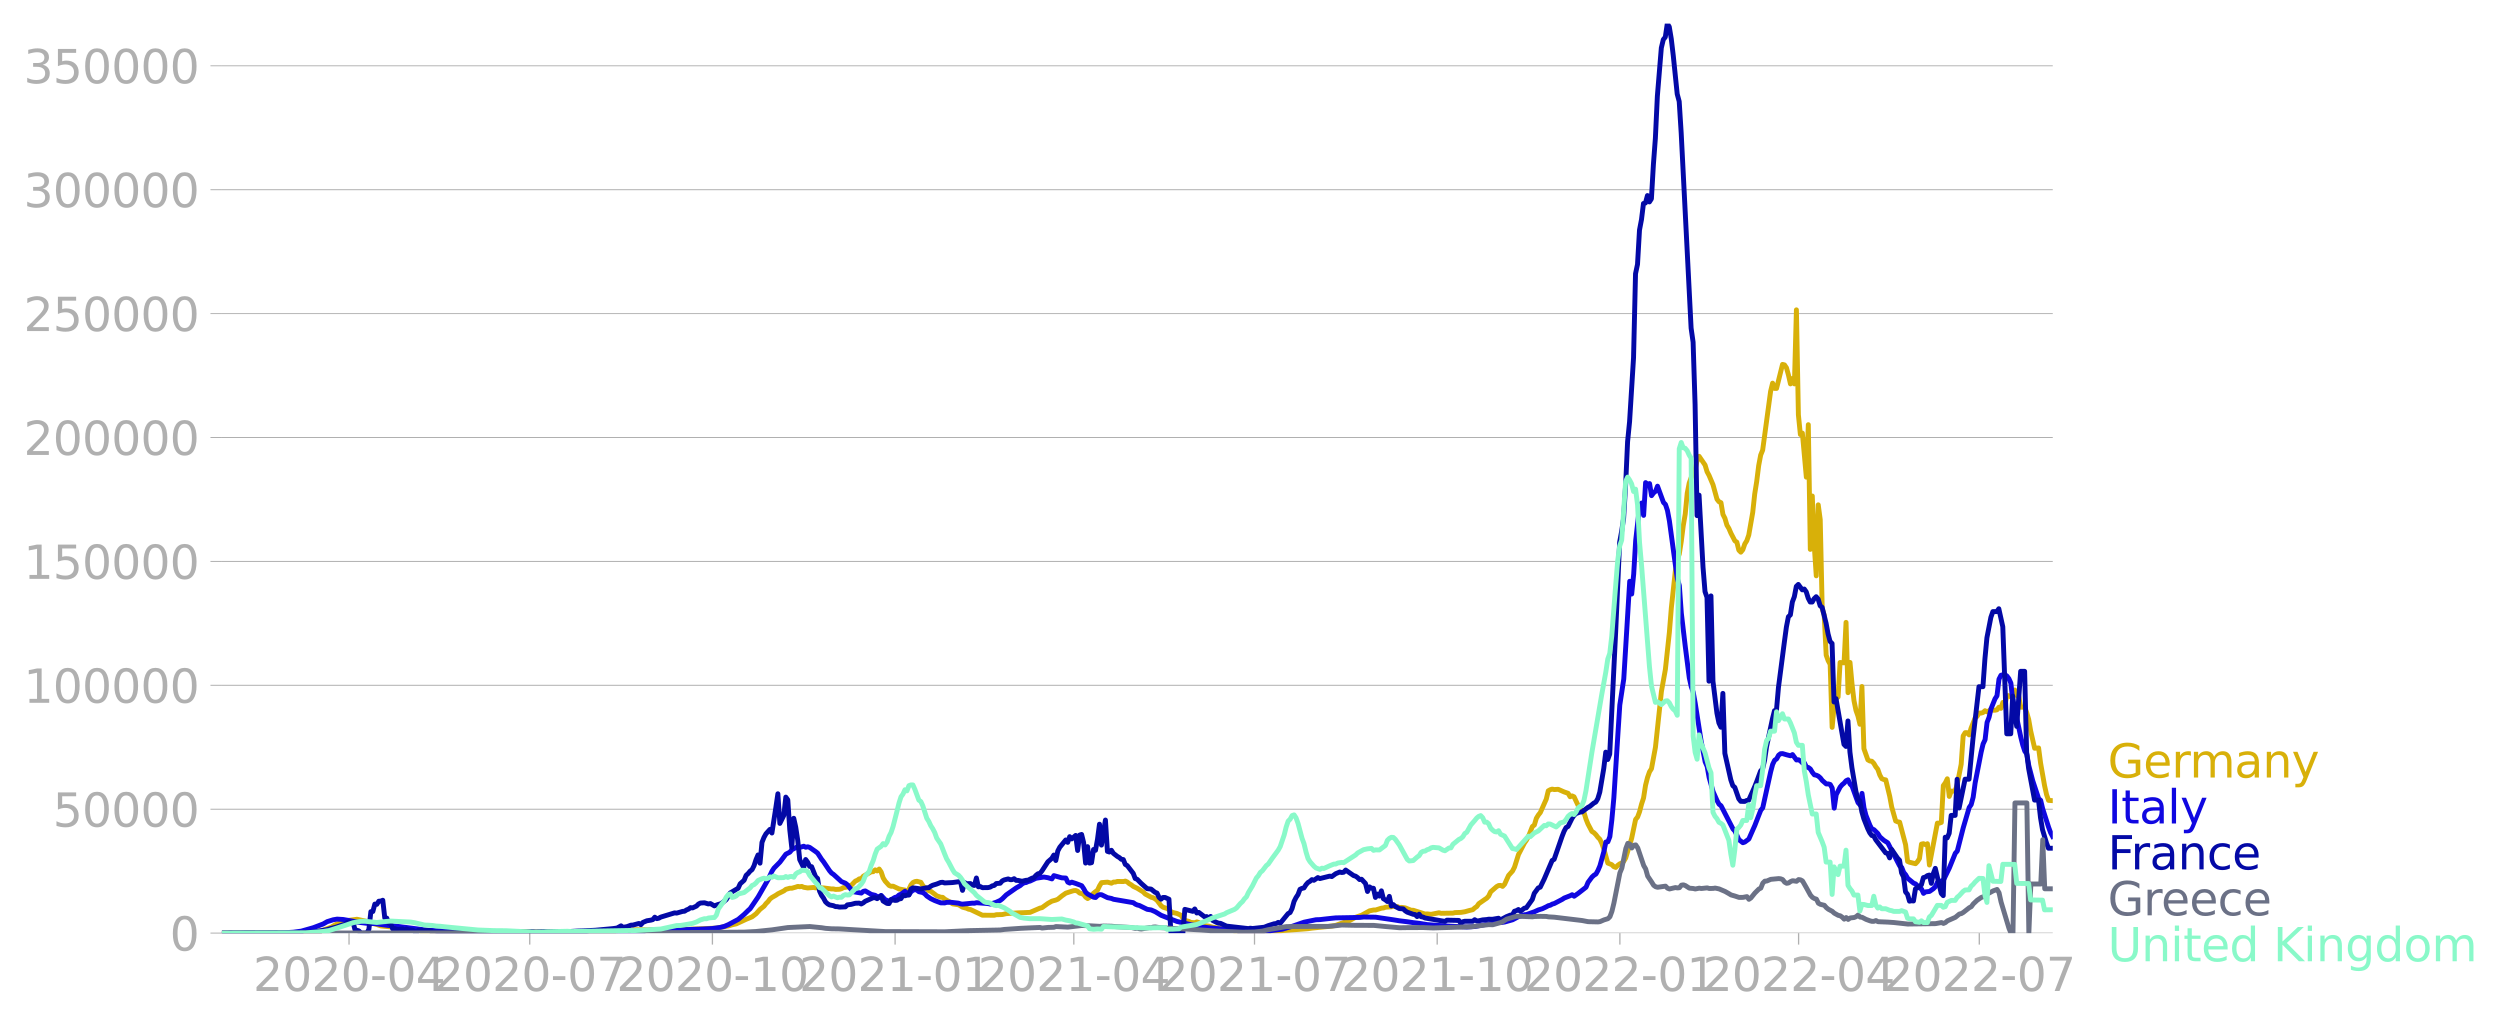 <svg xmlns:xlink="http://www.w3.org/1999/xlink" width="1015.94" height="416.199" viewBox="0 0 761.955 312.149" xmlns="http://www.w3.org/2000/svg"><defs><style>*{stroke-linejoin:round;stroke-linecap:butt}</style></defs><g id="figure_1"><path d="M0 312.15h761.955V0H0v312.15z" style="fill:none" id="patch_1"/><g id="axes_1"><path d="M67.645 284.4h558V7.2h-558v277.2z" style="fill:none" id="patch_2"/><g id="matplotlib.axis_1"><g id="xtick_1"><g id="line2d_1"><defs><path id="m0b5c9a10c9" d="M0 0v3.5" style="stroke:#b0b0b0;stroke-width:.4"/></defs><use xlink:href="#m0b5c9a10c9" x="106.378" y="284.4" style="fill:#b0b0b0;stroke:#b0b0b0;stroke-width:.4"/></g><g style="fill:#b0b0b0" transform="matrix(.14 0 0 -.14 77.13 302.038)" id="text_1"><defs><path id="DejaVuSans-32" d="M1228 531h2203V0H469v531q359 372 979 998 621 627 780 809 303 340 423 576 121 236 121 464 0 372-261 606-261 235-680 235-297 0-627-103-329-103-704-313v638q381 153 712 231 332 78 607 78 725 0 1156-363 431-362 431-968 0-288-108-546-107-257-392-607-78-91-497-524-418-433-1181-1211z" transform="scale(.016)"/><path id="DejaVuSans-30" d="M2034 4250q-487 0-733-480-245-479-245-1442 0-959 245-1439 246-480 733-480 491 0 736 480 246 480 246 1439 0 963-246 1442-245 480-736 480zm0 500q785 0 1199-621 414-620 414-1801 0-1178-414-1799Q2819-91 2034-91q-784 0-1198 620-414 621-414 1799 0 1181 414 1801 414 621 1198 621z" transform="scale(.016)"/><path id="DejaVuSans-2d" d="M313 2009h1684v-512H313v512z" transform="scale(.016)"/><path id="DejaVuSans-34" d="M2419 4116 825 1625h1594v2491zm-166 550h794V1625h666v-525h-666V0h-628v1100H313v609l1940 2957z" transform="scale(.016)"/></defs><use xlink:href="#DejaVuSans-32"/><use xlink:href="#DejaVuSans-30" x="63.623"/><use xlink:href="#DejaVuSans-32" x="127.246"/><use xlink:href="#DejaVuSans-30" x="190.869"/><use xlink:href="#DejaVuSans-2d" x="254.492"/><use xlink:href="#DejaVuSans-30" x="290.576"/><use xlink:href="#DejaVuSans-34" x="354.199"/></g></g><g id="xtick_2"><use xlink:href="#m0b5c9a10c9" x="161.452" y="284.4" style="fill:#b0b0b0;stroke:#b0b0b0;stroke-width:.4" id="line2d_2"/><g style="fill:#b0b0b0" transform="matrix(.14 0 0 -.14 132.204 302.038)" id="text_2"><defs><path id="DejaVuSans-37" d="M525 4666h3000v-269L1831 0h-659l1594 4134H525v532z" transform="scale(.016)"/></defs><use xlink:href="#DejaVuSans-32"/><use xlink:href="#DejaVuSans-30" x="63.623"/><use xlink:href="#DejaVuSans-32" x="127.246"/><use xlink:href="#DejaVuSans-30" x="190.869"/><use xlink:href="#DejaVuSans-2d" x="254.492"/><use xlink:href="#DejaVuSans-30" x="290.576"/><use xlink:href="#DejaVuSans-37" x="354.199"/></g></g><g id="xtick_3"><use xlink:href="#m0b5c9a10c9" x="217.131" y="284.4" style="fill:#b0b0b0;stroke:#b0b0b0;stroke-width:.4" id="line2d_3"/><g style="fill:#b0b0b0" transform="matrix(.14 0 0 -.14 187.883 302.038)" id="text_3"><defs><path id="DejaVuSans-31" d="M794 531h1031v3560L703 3866v575l1116 225h631V531h1031V0H794v531z" transform="scale(.016)"/></defs><use xlink:href="#DejaVuSans-32"/><use xlink:href="#DejaVuSans-30" x="63.623"/><use xlink:href="#DejaVuSans-32" x="127.246"/><use xlink:href="#DejaVuSans-30" x="190.869"/><use xlink:href="#DejaVuSans-2d" x="254.492"/><use xlink:href="#DejaVuSans-31" x="290.576"/><use xlink:href="#DejaVuSans-30" x="354.199"/></g></g><g id="xtick_4"><use xlink:href="#m0b5c9a10c9" x="272.81" y="284.4" style="fill:#b0b0b0;stroke:#b0b0b0;stroke-width:.4" id="line2d_4"/><g style="fill:#b0b0b0" transform="matrix(.14 0 0 -.14 243.562 302.038)" id="text_4"><use xlink:href="#DejaVuSans-32"/><use xlink:href="#DejaVuSans-30" x="63.623"/><use xlink:href="#DejaVuSans-32" x="127.246"/><use xlink:href="#DejaVuSans-31" x="190.869"/><use xlink:href="#DejaVuSans-2d" x="254.492"/><use xlink:href="#DejaVuSans-30" x="290.576"/><use xlink:href="#DejaVuSans-31" x="354.199"/></g></g><g id="xtick_5"><use xlink:href="#m0b5c9a10c9" x="327.278" y="284.4" style="fill:#b0b0b0;stroke:#b0b0b0;stroke-width:.4" id="line2d_5"/><g style="fill:#b0b0b0" transform="matrix(.14 0 0 -.14 298.03 302.038)" id="text_5"><use xlink:href="#DejaVuSans-32"/><use xlink:href="#DejaVuSans-30" x="63.623"/><use xlink:href="#DejaVuSans-32" x="127.246"/><use xlink:href="#DejaVuSans-31" x="190.869"/><use xlink:href="#DejaVuSans-2d" x="254.492"/><use xlink:href="#DejaVuSans-30" x="290.576"/><use xlink:href="#DejaVuSans-34" x="354.199"/></g></g><g id="xtick_6"><use xlink:href="#m0b5c9a10c9" x="382.352" y="284.4" style="fill:#b0b0b0;stroke:#b0b0b0;stroke-width:.4" id="line2d_6"/><g style="fill:#b0b0b0" transform="matrix(.14 0 0 -.14 353.104 302.038)" id="text_6"><use xlink:href="#DejaVuSans-32"/><use xlink:href="#DejaVuSans-30" x="63.623"/><use xlink:href="#DejaVuSans-32" x="127.246"/><use xlink:href="#DejaVuSans-31" x="190.869"/><use xlink:href="#DejaVuSans-2d" x="254.492"/><use xlink:href="#DejaVuSans-30" x="290.576"/><use xlink:href="#DejaVuSans-37" x="354.199"/></g></g><g id="xtick_7"><use xlink:href="#m0b5c9a10c9" x="438.031" y="284.4" style="fill:#b0b0b0;stroke:#b0b0b0;stroke-width:.4" id="line2d_7"/><g style="fill:#b0b0b0" transform="matrix(.14 0 0 -.14 408.783 302.038)" id="text_7"><use xlink:href="#DejaVuSans-32"/><use xlink:href="#DejaVuSans-30" x="63.623"/><use xlink:href="#DejaVuSans-32" x="127.246"/><use xlink:href="#DejaVuSans-31" x="190.869"/><use xlink:href="#DejaVuSans-2d" x="254.492"/><use xlink:href="#DejaVuSans-31" x="290.576"/><use xlink:href="#DejaVuSans-30" x="354.199"/></g></g><g id="xtick_8"><use xlink:href="#m0b5c9a10c9" x="493.71" y="284.4" style="fill:#b0b0b0;stroke:#b0b0b0;stroke-width:.4" id="line2d_8"/><g style="fill:#b0b0b0" transform="matrix(.14 0 0 -.14 464.462 302.038)" id="text_8"><use xlink:href="#DejaVuSans-32"/><use xlink:href="#DejaVuSans-30" x="63.623"/><use xlink:href="#DejaVuSans-32" x="127.246"/><use xlink:href="#DejaVuSans-32" x="190.869"/><use xlink:href="#DejaVuSans-2d" x="254.492"/><use xlink:href="#DejaVuSans-30" x="290.576"/><use xlink:href="#DejaVuSans-31" x="354.199"/></g></g><g id="xtick_9"><use xlink:href="#m0b5c9a10c9" x="548.179" y="284.4" style="fill:#b0b0b0;stroke:#b0b0b0;stroke-width:.4" id="line2d_9"/><g style="fill:#b0b0b0" transform="matrix(.14 0 0 -.14 518.93 302.038)" id="text_9"><use xlink:href="#DejaVuSans-32"/><use xlink:href="#DejaVuSans-30" x="63.623"/><use xlink:href="#DejaVuSans-32" x="127.246"/><use xlink:href="#DejaVuSans-32" x="190.869"/><use xlink:href="#DejaVuSans-2d" x="254.492"/><use xlink:href="#DejaVuSans-30" x="290.576"/><use xlink:href="#DejaVuSans-34" x="354.199"/></g></g><g id="xtick_10"><use xlink:href="#m0b5c9a10c9" x="603.252" y="284.4" style="fill:#b0b0b0;stroke:#b0b0b0;stroke-width:.4" id="line2d_10"/><g style="fill:#b0b0b0" transform="matrix(.14 0 0 -.14 574.004 302.038)" id="text_10"><use xlink:href="#DejaVuSans-32"/><use xlink:href="#DejaVuSans-30" x="63.623"/><use xlink:href="#DejaVuSans-32" x="127.246"/><use xlink:href="#DejaVuSans-32" x="190.869"/><use xlink:href="#DejaVuSans-2d" x="254.492"/><use xlink:href="#DejaVuSans-30" x="290.576"/><use xlink:href="#DejaVuSans-37" x="354.199"/></g></g></g><g id="matplotlib.axis_2"><g id="ytick_1"><path d="M67.645 284.4h558" clip-path="url(#p358a085af3)" style="fill:none;stroke:#b0b0b0;stroke-width:.3;stroke-linecap:square" id="line2d_11"/><g id="line2d_12"><defs><path id="m3e3ae8cfd8" d="M0 0h-3.5" style="stroke:#b0b0b0;stroke-width:.3"/></defs><use xlink:href="#m3e3ae8cfd8" x="67.645" y="284.4" style="fill:#b0b0b0;stroke:#b0b0b0;stroke-width:.3"/></g><use xlink:href="#DejaVuSans-30" style="fill:#b0b0b0" transform="matrix(.14 0 0 -.14 51.737 289.719)" id="text_11"/></g><g id="ytick_2"><path d="M67.645 246.636h558" clip-path="url(#p358a085af3)" style="fill:none;stroke:#b0b0b0;stroke-width:.3;stroke-linecap:square" id="line2d_13"/><use xlink:href="#m3e3ae8cfd8" x="67.645" y="246.636" style="fill:#b0b0b0;stroke:#b0b0b0;stroke-width:.3" id="line2d_14"/><g style="fill:#b0b0b0" transform="matrix(.14 0 0 -.14 16.108 251.955)" id="text_12"><defs><path id="DejaVuSans-35" d="M691 4666h2478v-532H1269V2991q137 47 274 70 138 23 276 23 781 0 1237-428 457-428 457-1159 0-753-469-1171Q2575-91 1722-91q-294 0-599 50Q819 9 494 109v635q281-153 581-228t634-75q541 0 856 284 316 284 316 772 0 487-316 771-315 285-856 285-253 0-505-56-251-56-513-175v2344z" transform="scale(.016)"/></defs><use xlink:href="#DejaVuSans-35"/><use xlink:href="#DejaVuSans-30" x="63.623"/><use xlink:href="#DejaVuSans-30" x="127.246"/><use xlink:href="#DejaVuSans-30" x="190.869"/><use xlink:href="#DejaVuSans-30" x="254.492"/></g></g><g id="ytick_3"><path d="M67.645 208.872h558" clip-path="url(#p358a085af3)" style="fill:none;stroke:#b0b0b0;stroke-width:.3;stroke-linecap:square" id="line2d_15"/><use xlink:href="#m3e3ae8cfd8" x="67.645" y="208.872" style="fill:#b0b0b0;stroke:#b0b0b0;stroke-width:.3" id="line2d_16"/><g style="fill:#b0b0b0" transform="matrix(.14 0 0 -.14 7.2 214.191)" id="text_13"><use xlink:href="#DejaVuSans-31"/><use xlink:href="#DejaVuSans-30" x="63.623"/><use xlink:href="#DejaVuSans-30" x="127.246"/><use xlink:href="#DejaVuSans-30" x="190.869"/><use xlink:href="#DejaVuSans-30" x="254.492"/><use xlink:href="#DejaVuSans-30" x="318.115"/></g></g><g id="ytick_4"><path d="M67.645 171.108h558" clip-path="url(#p358a085af3)" style="fill:none;stroke:#b0b0b0;stroke-width:.3;stroke-linecap:square" id="line2d_17"/><use xlink:href="#m3e3ae8cfd8" x="67.645" y="171.108" style="fill:#b0b0b0;stroke:#b0b0b0;stroke-width:.3" id="line2d_18"/><g style="fill:#b0b0b0" transform="matrix(.14 0 0 -.14 7.2 176.427)" id="text_14"><use xlink:href="#DejaVuSans-31"/><use xlink:href="#DejaVuSans-35" x="63.623"/><use xlink:href="#DejaVuSans-30" x="127.246"/><use xlink:href="#DejaVuSans-30" x="190.869"/><use xlink:href="#DejaVuSans-30" x="254.492"/><use xlink:href="#DejaVuSans-30" x="318.115"/></g></g><g id="ytick_5"><path d="M67.645 133.344h558" clip-path="url(#p358a085af3)" style="fill:none;stroke:#b0b0b0;stroke-width:.3;stroke-linecap:square" id="line2d_19"/><use xlink:href="#m3e3ae8cfd8" x="67.645" y="133.344" style="fill:#b0b0b0;stroke:#b0b0b0;stroke-width:.3" id="line2d_20"/><g style="fill:#b0b0b0" transform="matrix(.14 0 0 -.14 7.2 138.663)" id="text_15"><use xlink:href="#DejaVuSans-32"/><use xlink:href="#DejaVuSans-30" x="63.623"/><use xlink:href="#DejaVuSans-30" x="127.246"/><use xlink:href="#DejaVuSans-30" x="190.869"/><use xlink:href="#DejaVuSans-30" x="254.492"/><use xlink:href="#DejaVuSans-30" x="318.115"/></g></g><g id="ytick_6"><path d="M67.645 95.58h558" clip-path="url(#p358a085af3)" style="fill:none;stroke:#b0b0b0;stroke-width:.3;stroke-linecap:square" id="line2d_21"/><use xlink:href="#m3e3ae8cfd8" x="67.645" y="95.581" style="fill:#b0b0b0;stroke:#b0b0b0;stroke-width:.3" id="line2d_22"/><g style="fill:#b0b0b0" transform="matrix(.14 0 0 -.14 7.2 100.9)" id="text_16"><use xlink:href="#DejaVuSans-32"/><use xlink:href="#DejaVuSans-35" x="63.623"/><use xlink:href="#DejaVuSans-30" x="127.246"/><use xlink:href="#DejaVuSans-30" x="190.869"/><use xlink:href="#DejaVuSans-30" x="254.492"/><use xlink:href="#DejaVuSans-30" x="318.115"/></g></g><g id="ytick_7"><path d="M67.645 57.817h558" clip-path="url(#p358a085af3)" style="fill:none;stroke:#b0b0b0;stroke-width:.3;stroke-linecap:square" id="line2d_23"/><use xlink:href="#m3e3ae8cfd8" x="67.645" y="57.817" style="fill:#b0b0b0;stroke:#b0b0b0;stroke-width:.3" id="line2d_24"/><g style="fill:#b0b0b0" transform="matrix(.14 0 0 -.14 7.2 63.136)" id="text_17"><defs><path id="DejaVuSans-33" d="M2597 2516q453-97 707-404 255-306 255-756 0-690-475-1069Q2609-91 1734-91q-293 0-604 58T488 141v609q262-153 574-231 313-78 654-78 593 0 904 234t311 681q0 413-289 645-289 233-804 233h-544v519h569q465 0 712 186t247 536q0 359-255 551-254 193-729 193-260 0-557-57-297-56-653-174v562q360 100 674 150t592 50q719 0 1137-327 419-326 419-882 0-388-222-655t-631-370z" transform="scale(.016)"/></defs><use xlink:href="#DejaVuSans-33"/><use xlink:href="#DejaVuSans-30" x="63.623"/><use xlink:href="#DejaVuSans-30" x="127.246"/><use xlink:href="#DejaVuSans-30" x="190.869"/><use xlink:href="#DejaVuSans-30" x="254.492"/><use xlink:href="#DejaVuSans-30" x="318.115"/></g></g><g id="ytick_8"><path d="M67.645 20.053h558" clip-path="url(#p358a085af3)" style="fill:none;stroke:#b0b0b0;stroke-width:.3;stroke-linecap:square" id="line2d_25"/><use xlink:href="#m3e3ae8cfd8" x="67.645" y="20.053" style="fill:#b0b0b0;stroke:#b0b0b0;stroke-width:.3" id="line2d_26"/><g style="fill:#b0b0b0" transform="matrix(.14 0 0 -.14 7.2 25.372)" id="text_18"><use xlink:href="#DejaVuSans-33"/><use xlink:href="#DejaVuSans-35" x="63.623"/><use xlink:href="#DejaVuSans-30" x="127.246"/><use xlink:href="#DejaVuSans-30" x="190.869"/><use xlink:href="#DejaVuSans-30" x="254.492"/><use xlink:href="#DejaVuSans-30" x="318.115"/></g></g></g><path d="m67.645 284.4 24.813-.104 2.421-.169 2.421-.36.605-.082 3.026-1.083 1.21-.722 1.211-.537.605-.387.606-.218 4.236-.564 3.631.786.605.336 1.816.476 1.21.437 4.237.405 1.21.245 6.658.789 1.21.013 7.262.252 1.816.063 16.34.088 3.027-.13 4.236.126 13.315-.02 5.447-.139 11.498-.433 1.816-.1 9.683.102 1.816-.093 2.42-.076 7.868-.332 2.421-.104 3.632-.652 1.21-.362 1.21-.277 1.816-.831 1.21-.563 1.21-.497.606-.265 1.21-.924 1.21-1.345 1.211-.96.605-.796.606-.592.605-.803.605-.468 1.21-.692.606-.426 1.21-.59.605-.304.606-.469 1.21-.335.605.002 1.21-.34.606-.219.605.101.605-.1.605.274 1.21.198 1.816-.146.606.13 2.42.01 2.421.317.605-.005.606.147 1.21-.045.605-.175.606-.341 1.21-.174.605-.383.605-.176 1.21-1.246.606-.262.605-.435.605-.04.606-.747 2.42-1.357.606-.03.605-.55.605.322.605-.568.605.89.606 1.817.605.972 1.21 1.328.605.246.606-.038 1.815.843 1.816.36.605.665.605-.963.606-1.295.605-.715.605-.286.605-.098 1.21.31.606 1.022.605.65.605.33.605.578.606.154 1.21.906.605.486 1.21.42.606.044.605.535 1.816 1.02.605.442 1.815.268 1.21.738 1.211.318.605.278.606.116 3.63 1.729 3.632.012.605-.168 1.816-.046 1.21-.275 1.816-.126 1.816-.12 1.21-.041 2.42-.1 3.027-1.306.605-.132 1.816-1.304 1.21-.68 1.21-.336.606-.256 1.21-.997 1.21-.85 1.816-.59.605-.178.606-.034.605.253.605.537.605.149.605.287.606.796.605.42.605-.386 1.21-1.255 1.21-.935.606-1.297.605-.973 1.816-.151 1.21.324.606-.344.605-.01.605-.185 1.816.038.605-.147.605.286.605.516.605.347.606.48 1.21.565 1.816 1.125.605.63 1.815.984.606.152.605.338.605.489 1.21 1.612.606.448 1.21.37.605.417.606.553.605.277 1.21.28 1.21.543.606.907.605.646 1.21.329.606.309 1.21.09.605-.248.605.18 1.21.793 1.211.245.605.063 1.21.336 3.632.537 1.21.348 1.816.178 10.289.251 6.657-.459 4.236-.312 1.21-.1 1.211-.174 6.052-.612 1.21-.23 2.421-.893 1.21-.256 2.422-1.32 1.21-.417.605-.198 2.421-1.34 1.21-.244h.606l1.815-.57.606-.058.605-.22 1.815-.13.606-.184.605.138.605-.04.605.335.605-.083 1.21.163 1.816.73.606.001 3.63 1.15.606-.048 1.21.13 2.421-.483.606.174 3.63-.065.606-.156 1.816-.06 1.21-.197 1.21-.341 1.21-.296.606-.552.605-.399.605-.869 1.816-1.269.605-.4.605-.668.606-1.29 1.815-1.58.606-.334.605-.036.605.303.605-.638 1.21-2.688 1.21-1.35.606-1.188 1.21-3.833 1.816-3.513.605-.873.606-1.102 1.21-3.057.605-.467.605-2.033.606-.996.605-.759 1.815-4.092.606-2.53.605-.345.605-.18.605.138 1.21-.08 1.816.802 1.21.418.606 1.046.605-.26.605.28 1.21 2.576.606 1.016 1.21 1.222.606 1.974.605 1.504 1.21 2.288.605.356.606.61.605.798.605.609.605 1.267.605 1.677 1.21 4.3 1.211.487.605.606.606.233.605-.627.605-.45.605-.261.605-.497.606-1.023 1.815-5.992 1.21-5.776.606-.727.605-1.633.605-2.321.606-1.843.605-3.872.605-2.388.605-1.721.605-.96 1.21-6.539 1.816-16.993 1.21-6.71 1.211-11.245.605-7.51 1.21-11.188.606-3.618.605-1.61.605-3.848.606-4.801.605-3.559.605-6.332.605-3.091 1.21-3.362.606-.75.605-2.779.605-1.267 1.816 2.666.605 2.028.605 1.118 1.21 2.86 1.211 4.403.605.77.606.28.605 3.594.605 1.179.605 2.082.605 1.004.606 1.432 1.21 2.335.605.41.605 2.442.606.61.605-.74.605-1.766.605-.969.605-1.734 1.21-6.92.606-5.62.605-3.802.606-4.842.605-3.207.605-1.505 2.42-17.913.606-2.498.605 1.599.605.007 1.816-7.314.605.145.605.886.606 2.22.605 2.677.605-1.648.605 1.646.605-22.561.606 31.997.605 5.996.605-.427 1.21 13.428.606-15.994.605 38.004.605-16.264.605 15.212.605 9.106.606-21.627.605 4.504.605 27.12.605 1.985.606 12.203.605 1.693.605 1.112.605 19.201.605-6.466.606-2.261.605-.524.605-10.521 1.21.108.606-12.334.605 21.426.605-9.218.605 6.485.605 5.155.606 2.963.605 1.732.605 2.512.605-11.505.605 18.946 1.21 3.408.606.348.605.074.605.642.606 1.038.605.778.605 1.734.605 1.122.605.252.606.113 1.21 4.992.605 3.263 1.21 4.27.606.251.605.115 1.816 6.877.605 5.077.605.26 1.816.447.605-.628.605-.949.605-4.406.606-.12.605.292.605-.282.605 6.488 2.421-12.76h.605l.605-.216.606-11.231.605-.83.605-1.241.605 5.369.605-1.61.606-.001.605-.169.605-1.862 1.21-6.161.606-8.64.605-.979h.605l.605.663.606-2.075 1.21-3.024.605-.53.605-1.007h.606l.605-.169.605-.557.605.348.605-.295.606-.5.605.297h.605l.605-.122.605-.78.606.336.605-1.807.605.867.605-2.927h.605l.606.377.605-.643.605-1.445.605 1.675.605.203.606 3.349h1.21l.605 1.641.606 2.074.605 3.506 1.21 5.29 1.21-.093.606 4.616 1.21 6.86.605 2.729.606 1.768 1.21.093h0" clip-path="url(#p358a085af3)" style="fill:none;stroke:#d8b009;stroke-width:1.5;stroke-linecap:square" id="line2d_27"/><path d="m67.645 284.4 18.761-.094 3.026-.19 2.421-.329 3.631-1.035 3.027-1.149 1.21-.701 1.816-.566 1.21-.204 1.816.108 2.42.421 1.816.366 1.21.158 1.816.22 2.42.092 1.211.172 1.21.179 1.816.236.606-.076 1.815.296 9.683 1.246 1.21.025 6.053.332 14.525.284 2.42.034 3.632-.035 10.288.058 13.315-.056 10.288-.251 7.263-.51 3.026-.064 2.42-.062 3.632.033 5.447-.183 3.026-.167 2.42-.338 1.211-.309 1.21-.516 3.027-1.618 1.815-1.53 1.21-1.183.606-.537 2.42-3.56 3.027-5.275 1.21-2.595.605-.932 1.816-1.84 1.816-2.422 1.21-.618.605-.74 1.21-.634.606-.335.605.276 1.21-.372.606.313.605-.142.605.194 1.816 1.272.605.478 1.21 1.876.605.774 1.816 2.702.605.707.605.418 2.421 2.203 1.21.481.606.487 1.21 1.53.606.58 2.42.405.606-.52.605-.133 1.815 1.053 1.21.29.606.394.605.021.605-.392 1.21 1.302 1.211.474.605-.248.606-.587.605-.342.605-.153.605-.573.605-.24 1.21-.893 1.211 1.05.606-.879.605-.472.605-.187.605.122.605.491 1.21.276.606.396.605.656 1.21.804 1.211.582 1.816.69 1.21.02.605-.175 1.21-.025 2.421.276.606.217.605.076 3.026-.299.605.025.605-.16 3.632.277.605.15 1.815-.579 1.21-.561.606-.468 1.21-1.201 3.026-2.123 1.21-.7.606-.51.605-.355.605-.084.606-.287.605-.155 1.815-.861 1.816-.28.605-.083 1.21.197 1.211.365.605-.998 2.421.677 1.21.057.606 1.251.605.29.605-.285 1.21.394 1.211.45.605.24.605.895.606 1.1.605.537 1.815.968.606.097.605-.612.605-.267.605.026 1.816.89 1.21.246.606.25 6.052 1.037.605.433.605.27.605.138 2.421 1.187 1.21.186 1.21.529 1.816 1.103 1.816.719 3.026 1.158 1.816.405 2.42.592 1.816.264 1.21.363 2.421.293 3.632.346 7.262.744 4.842-.006 2.42-.116 4.237-.528 3.026-.882 3.631-1.253 1.816-.379 1.816-.369 1.21-.042 1.816-.21 1.815-.196 1.21-.12 7.263-.134 1.21-.128 3.632.053 2.42.356 3.027.446 1.815.295 2.421.297 1.816.272 1.815.203 2.421.39 3.026.23 3.631.232 5.447.269 2.421-.148 6.657-1.293.606-.03.605.131 1.21-.176 2.42-.684 1.817-.962 1.815-.57.605-.07 2.421-.844 1.21-.555 1.211-.37 1.21-.582.606-.338.605-.143.605-.348.605-.169 2.421-1.265.605-.405 1.816-.711.605-.31.605.463 1.21-.85 2.422-1.897.605-1.466 1.21-1.635.605-.549.606-.378.605-1.091.605-1.418 1.21-4.365.606-2.884.605-.062.605-1.575.605-5.127.605-6.656 1.21-18.999.606-9.33 1.21-7.929 1.816-29.783.605 3.88.606-6.073.605-10.197 1.21-10.687.605-.768.606 3.76.605-9.988.605.496.605-.196.605 3.67.606-.82.605-.514.605-1.542 1.816 4.947.605.617.605 1.818.605 3.24 1.816 13.377.605 4.141.605 2.162.605 8.413 1.21 10.218 1.211 9.46.605 2.716.606 1.73.605 3.33 1.816 11.636 1.21 6.212.605 1.383.605 3.389 1.21 4.31 1.211 2.732.605 1.094.606.463 3.63 7.06.606.669 1.21 2.613 1.21.93.606-.216 1.21-.906 1.21-2.75.606-1.356 1.21-3.125.606-1.525.605-.76 2.42-10.986.606-2.27.605-1.245.605-.405.606-1.132.605-.454.605-.03 1.21.36 1.21.305.606-.366 1.21 1.644.606-.07.605.346.605.605.605.025.605 1.228.606.164.605.458.605 1.014.605.754.605.118.606.283.605.524.605.788 1.21 1.063.606-.012.605.18.605 1.092.605 6.12.606-4.084 1.21-2.355.605-.701.605-.496.606-.722.605-.287.605 1.296.605.643 1.21 3.384.606 1.646.605.67.605-3.498.605 4.4.606 2.3 1.21 3.05.605 1.119.605.178 1.21 1.205.606.996 1.21 1.056 1.21.77 3.632 7.073.605.405.606 1.531.605.732.605 1.063 1.816 1.486.605.235 1.21 1.225.605.34.606 1.308.605-.452 1.21-.124 1.21-.86.606-.627.605-1.33.605.039.605-.41.606-.22 1.815-3.746 1.816-4.49.605-.673 1.816-7.105 1.815-6.173.606-.876.605-2.254.605-4.38 1.21-6.18.606-3.137.605-2.546.605-1.28.605-5.271.605-1.571.606-2.606 1.21-3.013.605-.933.605-5.058.606-1.191.605-.17.605-.026.605.423.605.811.606 1.356.605 5.58 1.21 5.151 1.21 5.758.606 2.397.605 1.847.605.856.606 3.501 1.21 4.652 1.816 5.476.605.496.605 2.54 1.816 5.667.605 1.65.605 1.144h0" clip-path="url(#p358a085af3)" style="fill:none;stroke:#1007e1;stroke-width:1.5;stroke-linecap:square" id="line2d_28"/><path d="m67.645 284.4 24.208-.107 3.026-.224 2.421-.309 2.42-.435 1.211-.375 1.21-.299 2.422-.79.605-.107.605-.581.605-.203.605.196.606-.155.605 2.344 1.21.372.605.673h1.816l.605-1.151.605-5.384.606-.052.605-2.259.605.07.605-.949.605-.035.606-.255.605 5.358.605.075.605 1.595.606.152.605 1.541.605-.1.605.23.605.05 1.21-.184.606.351.605-.316.605.247 1.21.125 1.211.554.605-.603 1.816.08 1.816.077.605.39 8.473.19.605-.332.605.017 1.21-.207 1.211.089.605.367 1.21-.109.606.132 1.815-.127.606-.415.605.43 3.026-.017 3.631-.017 3.026.023.605.081 2.421-.135 1.21.088 1.816-.087 3.026.02h1.21l3.027-.005 3.63-.223 1.817-.06 1.815-.098 1.816-.092 5.447-.505 1.21-.172 1.21-.664.606.445 1.21-.204 1.21-.45.606-.029 1.815-.489.605.378.606-.693 1.21-.503 1.21-.192.606-.163.605-.734.605.443.605-.133.606-.339 4.236-1.293.605.073 1.21-.34.606-.18.605-.05.605-.4.605-.24.606-.453.605.085 1.21-.564.605-.612.606-.31 1.21-.081 1.21.358.606-.122 1.21.706 1.21-.449.606-.144.605-.357 1.21-.967 1.21-2.024 2.422-1.445.605-1.333 1.21-1.086.605-1.494.606-.547.605-.729.605-.48.605-1.192.605-1.858.606-1.416.605 2.506.605-6.336.605-1.52.605-1.094 1.21-1.343.606 1.097 1.21-7.838.606-4.116.605 9.028 1.21-2.445.606-5.562.605.821.605 9.136.605 5.393.605-8.904.606 2.726.605 3.972.605 5.902 1.21 2.454.606-2.48.605.815.605 1.27.605.094 1.21 3.059.606.538.605 3.85.605 1.304.605.84.606 1.132.605.56.605.364 1.21.24.606.273.605.024.605.136 1.816-.075.605-.604 1.21-.166 1.21-.328 1.211-.04.605.25.606-.328.605-.488 2.42-1.075.606-.014.605.295 1.21-.832.606 1.547 1.21.738.605.04.605-1.244 1.21.283.606-.04.605-.392.605-.105.606-1.008.605.144.605-.19.605-.055.606-1.803.605-.373 1.21.145 1.21.182 1.816-.365.605.002.606-.46.605-.305 1.21-.365 1.21-.484.606-.054.605.203 2.42-.124 1.816-.236.606.059.605 2.567.605-2.414.605.373 1.21-.036.606.466.605.107.605-2.272.606 2.687.605-.07.605.328 1.816-.029.605-.155.605-.37.605-.122.605-.58 1.21-.091.606-.7.605-.312 1.21-.305.606.225.605-.008.605-.289.605.509.606.014 1.21.262 1.21-.292.606-.033 1.21-.61.605-.17.605-.687.606-.498.605-.1.605-.739 1.816-2.792 1.21-1.057.605-1.007.606 1.654.605-2.9.605-1.142 1.816-2.213.605.724.605-1.73.605.685 1.21-1.06.606 4.582.605-4.695.605-.182.605 2.446.606 6.271.605-5.001.605 5.019.605-.134.605-4.02.606.241.605-3.353.605-4.594.605 6.365 1.21-7.634.606 9.551.605.199.605-.534.606.926 1.21.945.605.348.605.526.606.081.605 1.484.605.365 1.816 2.359.605 1.573.605.237 1.21 1.239 1.816 1.606 1.21.136 1.21.981.606.243.605 1.306.605.55.606-.53.605-.005 1.21.54.606 10.342h3.63l.606-7.246 2.42.602.606-.723.605 1.22.605-.176 1.816 1.368.605-.087.605.413.606-.455.605 1.196 1.21.621.605.238.606.052 1.815.832 6.658.762.605-.128.605.103 3.631-.397 1.21-.484 1.816-.571.605-.05.606-.364.605.284 2.42-2.967.606-.315.605-1.215.605-2.171.605-1.192.606-.914.605-1.59.605-.292.605-.132.606-.961.605-.686.605-.359.605-.529.605.203 1.21-.825.606.305 3.026-.755.605.148 1.21-.879 1.211-.511.605.154.605-.087.606-.667 2.42 1.685.606.185.605.428.605.592.605-.085 1.21 1.298.606 2.426.605-1.394.605.396.606.025.605 2.793.605-1.017.605.597.605-1.594.606 2.406.605.347.605.5.605-1.565.605 2.934.606-.428.605.562 1.21.65 1.21.088.606.598.605.403 1.816.655.605.084.605.613.605-.728.605.764.606.116.605.281 6.052 1.038.605-.376 3.631.08.606.876.605-.48.605-.15 2.42.016.606-.483.605.364.605-.029 1.21-.28 1.211-.101.605-.108 1.21.016 1.817-.311.605.503 1.815-.983 1.21-.483.606-.038.605-1.129.605-.176.606-.35.605.56 1.21-.967.605-.115 1.816-2.534.605-1.876 1.21-1.648.606-.22 1.21-2.47 2.421-5.667.605-.347 2.421-7.001.605-1.551.606-1.14.605-.333 1.21-2.451.605-.911.606-.571 1.21-.448.605-.05 1.816-1.375.605-.322 1.21-.997.606-.327.605-1.022.605-2.006 1.21-7.198.606-4.971.605 2.241.605-1.656 1.21-24.905.606-12.398 1.21-27.253.605-3.316.605-3.993.606-9.945.605-13.39.605-6.08 1.21-19.485.606-25.643.605-2.854.605-10.45.605-3.19.606-4.909.605-.16.605-2.259.605 1.939.605-.941.606-10.407.605-8.058.605-12.832 1.21-14.72.606-2.537.605-.736.605-4.109.605.954.605 3.638.606 5.088 1.21 11.772.605 2.269.605 9.56 3.026 59.522.606 4.273.605 18.994.605 33.88.605-6.25 1.21 21.981.606 7.431.605 1.752.605 25.542.606-25.989.605 25.973 1.21 9.765.605 2.972.606 1.309.605-10.31.605 18.274 1.816 8.082.605 1.77.605.51 1.21 3.485.606.778 1.21.035.605-.294.605-.06 1.816-4.106.605-1.512 1.21-3.297.606-.68.605-2.555.605-4.169 1.816-8.59.605-2.4.605-.206.606-6.884 1.815-13.946.605-4.468.606-3.118.605-.569.605-3.936.605-1.615.605-3.147.606-.587 1.21 1.652.605-.25.605.855.606 1.955.605 1.15.605.005.605-1.043.605-.581.606.71.605 2.049.605.482 1.21 4.864.606 3.258.605 2.267.605.618.605 17.832.606-1.001 2.42 13.933.606.62.605-7.769.605 9.494.605 4.745 1.21 7.19.606 2.398.605.572.605 3.278.605 2.127 1.21 3.066.606 1.243.605.799.605.15.606 1.15 3.026 4.003.605.152.605 1.374.605-2.578 1.816 2.667.605.634.605 3.84.606 1.235.605 4.569.605.713.605 2.107.605-.116.606.057.605-3.703 1.21-.78.605-.447.606-2.19.605-.172.605-.443.605-.167.605 2.536.606-2.987.605-1.594 1.815 7.644.606.668.605-17.797.605.203.605-1.395.605-5.452 1.21-.01.606-11 .605 8.75 1.816-8.79h1.21l1.21-12.433 1.816-15.753h1.21l.606-8.47.605-6.431 1.21-6.244.606-1.74h1.21l.605-.873 1.21 5.496 1.211 32.617h1.21l.606-11.476.605 5.158.605 4.055 1.21-16.772h1.211l.605 24.588.606 4.993 1.815 9.661h1.21l.606 5.38.605 3.615 1.21 4.06.606 1.62h1.21" clip-path="url(#p358a085af3)" style="fill:none;stroke:#0309a6;stroke-width:1.5;stroke-linecap:square" id="line2d_29"/><path d="m67.645 284.4 118.015-.11 11.5-.062 6.051.03 23.603-.166 3.631-.19 4.842-.501 4.842-.702 6.657-.308 3.631.363 1.21.192 1.816.13 2.421.04 13.92.811 18.156.067 7.262-.348 9.684-.204 1.21-.165 4.842-.331 1.21-.059 1.816-.085 3.026-.128.605.18 1.816-.187 1.815-.053.606-.216 3.63.176 4.237-.496 2.421.085 3.026.169 1.21-.097 2.421.058 1.21.123 4.842.269 1.21.28.606-.09.605.207.605.074 2.421-.437.605.026.606-.194.605-.042 1.21.19 3.026.19 9.684.544 3.63.274 9.079.414 3.631-.074 2.421-.262 1.816-.446 5.446-.925 9.684-.073 3.026.005 2.42-.21 1.816-.206 2.421.062 1.816.034 5.447.017 3.63.346 4.237.37 2.421-.038 4.842-.02 3.026.122 11.499-.352 5.446-.66 1.21.037 2.422-.672.605-.27 1.21-.767 3.026-.886 2.421.08 2.421.098.605-.099 1.816-.044 1.815.03.606.123 1.815.106 8.473 1.016 1.816.349 3.026.074.605-.092 1.21-.523 1.21-.373.606-.604.605-1.639.605-2.502 1.816-9.199.605-1.467 1.21-5.978.606-1.571.605.201.605 1.212.606-.827.605-.103.605.915 1.816 5.372.605 1.032.605 2.182 1.21 1.806.606.986.605.448.605.166 2.42-.344.606.627.605.231 1.21-.29.606-.136.605.108.605-.071.605-.768.606-.094.605.222 1.21.785 1.21.11.606.141 1.21-.246.606.107 1.815-.195.605.187 1.21-.026.606-.103 1.21.258 1.816.774 1.21.688.606.37 1.21.346 1.21.41 1.21-.012 1.211-.228.605.823.606-.416 1.21-1.495 1.21-1.21.606-.3.605-1.514.605-.6.605-.04 1.21-.512 2.422-.228.605.063.605.232.605.797.605.34.606-.104.605-.428.605-.255 1.21.18.606-.526.605.08.605.331 1.21 2.124 1.21 2.203.606.684.605.357.605.186.606 1.24.605.337 1.21.298.606.705.605.486 1.21.65.605.552 1.21.674.606.13.605.415.605.612.606-.49.605.57.605-.445 1.21-.137.606-.25.605-.508.605.62.605.072 1.21.632 1.211.446.605.163.605-.017.606-.236.605.35 3.026.13 1.816.125 4.236.467 8.473-.128 1.815-.335.606.27.605-.268.605-.517 2.42-1.079 1.211-1.002.606-.134.605-.358 1.815-1.434.606-.307.605-.837 1.21-1.145 1.21-.826 1.211-.433.605-.598 1.816-.978 1.21-.437.605 1.01.606 2.792 2.42 8.066.606 1.436h.605l.605-39.666h3.631l.606 39.666.605-14.96h3.026l.605-13.508.605 14.96h2.421" clip-path="url(#p358a085af3)" style="fill:none;stroke:#6b7186;stroke-width:1.5;stroke-linecap:square" id="line2d_30"/><path d="m67.645 284.4 25.419-.075 5.447-.436 1.815-.28 5.447-1.76 1.816-.626 2.42-.428 1.21-.019 3.632.378 2.42-.27 1.817-.16 6.052.3 1.21.197 1.816.415 1.21.298 1.21.048 1.21.09 1.211.181 1.21.063 1.211.145 10.289.99 4.841.182 3.631.032 7.263.361 1.21.09 3.026-.065 1.21-.07 6.053-.148 1.21.083 17.551-.323 1.816.02 7.868-.465 4.841-1.06 1.21-.033 1.211-.195 2.42-.434 1.211-.432 1.21-.624 1.211-.37.605.036.605-.24 1.21-.132.606-.012.605-.737.606-1.863 1.21-1.72.605-.761.605-1.146.606-.745.605-.248.605 1.088.605-.15.605-.29.606-.603 1.815-.456 1.816-1.41.605-.748.605-.244.605-.528.606-.74 1.21-.528.605-.165.605.214.606-.197.605-.416.605.12.605-.373 1.21.517 1.816-.052.606-.332.605.289.605-.26.605-.041.605.237.606-1.009.605-.432.605-.205.605-.474 1.21.038.606.363.605 1.142 1.816 2.194.605.638.605.944.605.15 2.421 2.304.605.334.605-.233 1.21.504.606-.172.605.032.606-.555.605-.258.605.115.605-.045 1.816-1.883.605-.128 1.21-1.272.606-.932.605-1.556 1.21-1.357.605-1.896.606-1.41.605-1.987.605-1.521 1.21-.852.606-.823.605.396.605-.863.605-1.756.605-1.174.606-1.815 1.21-4.71.605-2.447.605-1.886.606-.842.605-1.329.605.347.605-1.588.606-.237.605.01.605 1.362 1.21 3.273.606.43.605 1.329 1.21 3.775.605.937.606 1.318.605.936.605 1.167.605 1.679 1.21 1.766 1.211 3.089.605 1.47.605.99 1.21 2.314.606.962 1.21.737.606.66.605.87.605 1.078 3.026 2.746.605.776 1.21.97 1.211 1 .605.195.606.035.605.156 1.21.647.605.125.606-.094 1.815.755 1.816 1.11.605.56.605.23 1.816 1.02 1.21.23 1.816.171 3.026-.01 3.631.256 3.026-.16 1.21.34 1.211.212 1.21.348.606.303.605.053 3.026.854.605.886 1.21.15 1.21-.104 1.211.068.605-.82 2.421.096 5.447.198 4.842.163 6.052-.121.605.524 1.816-.043 1.815-.109.606-.516 4.841-.806 1.816-.682 1.815-.786 1.21-.552 3.632-1.184.605-.385 2.421-1.02.605-.42 1.21-1.408.606-.544.605-.852.605-.602.606-1.316 1.21-1.991 1.21-2.422.606-.708.605-1.005.605-.483 1.21-1.584.606-.482 1.21-1.762 1.816-2.467.605-1.086 1.21-3.535.605-2.415.606-1.806.605-.595.605-1.103.605-.212.605.923.606 1.713 1.21 4.508.605 1.653.606 2.509.605 1.99.605.983 1.21 1.376.606.524 1.21.433.605-.368.605.093 1.816-.848 1.21-.476.606-.028.605-.306 1.21-.193.605.081 1.816-1.187 1.816-1.167.605-.6 1.815-1.004 1.21-.26 1.211-.13.606.59.605-.14 1.21.019 1.816-1.366.605-1.57.605-.591.605-.327.606.046.605.576 1.21 1.698 2.421 4.418.605.481 1.21-.13 1.211-1.077.605-.421.605-.998.606-.34.605-.054.605-.408.605-.18.605-.391.606-.155 1.21.11.605.051 1.21.699.606.173 1.21-.832.606-.045.605-1.077 1.21-.986.605-.503.606-.297.605-.524.605-1.002.605-.369 1.21-2.198 1.211-1.39.605-.752.605-.497.606-.238.605.643.605 1.36.605-.018.605.508.606 1.321.605.62.605.44.605.116.606-.385.605 1.082 1.21.55 2.42 3.813.606.08.605.215 3.632-4.091.605.15 1.21-1.108 1.21-.616 1.816-1.682.605.1.606-.553.605.03 1.815.887.606-.528.605-.682 1.21-.331.606-.741.605-.954.605-.535.605-.329.605.325.606-.798.605-1.163.605-.51.605-.31.605-1.53.606-2.918 1.815-11.725 3.026-17.779 1.21-6.675.606-4.001.605-1.706.605-5.263 1.21-15.582.606-7.457.605-4.46.605-1.76 1.21-17.917.606-1.304.605.889.605 1.157.606 2.335.605-.71.605 4.798.605 11.488.605 6.813 1.816 23.306.605 7.713.605 5.838 1.21 5.026.606-.179 1.21.846 1.21-1.08.606-.085.605.625.605 1.183.606.772.605.515.605 1.332.605-81.211.605-1.922.606 1.602.605.16.605.725.605 1.318.605.992.606 84.615.605 5.003.605 2.116.605-7.42.606 2.564 1.21 2.93 1.21 4.598.606 1.478.605 12.032.605 1.208.605.727.605 1.1.606.323.605.508 1.815 4.675.606 4.232.605 3.346.605-4.725.605-6.262.605-.505.606-.748.605-1.391h1.21l.605-4.789.606 3.94.605-2.519.605-4.192.605-3.038h1.21l.606-4.83.605-6.208.605-2.728.606-.697.605-2.162h1.21l.605-5.907.606 2.7 1.21-2.107.605 1.604h1.21l.606 1.189 1.21 3.057.605 2.864.606.911h1.21l.605 7.768.605 3.282.606 4.037 1.21 5.845h1.21l.606 5.617 1.21 2.862.605 1.65.606 4.53h1.21l.605 9.856.605-8.399 1.21 2.358.606-2.582h1.21l.606-4.872.605 10.735.605.977.605.754.605 1.222 1.21-.006.606 4.86.605-2.009.605.014 1.21.325 1.211.002.605-2.821.606 2.67.605.923.605-.341.605.538h1.21l1.211.487.605.105.606.222 1.815.004.605-.227 1.21.423.606 1.899.605.177 1.21.003.606.876 1.21.17.605-.453.606.527 1.21.002.605-1.693.605-.478 1.21-2.027.606-1.034h1.21l.606.578.605-.193.605-1.315 1.21-.58h1.21l.606-.956.605-.475 1.21-1.32.606-.426 1.21-.04.606-1.104.605-.537.605-.723 1.21-1.15 1.21.04.606 5.107.605 2.201.605-11.198 1.21 4.74 2.422.068.605-5.236 3.631.03.605 5.788 3.632.05.605 4.997 3.631.064.605 2.959 1.816-.027h.605" clip-path="url(#p358a085af3)" style="fill:none;stroke:#89f9c9;stroke-width:1.5;stroke-linecap:square" id="line2d_31"/><g style="fill:#d8b009" transform="matrix(.14 0 0 -.14 642.385 236.985)" id="text_19"><defs><path id="DejaVuSans-47" d="M3809 666v1253H2778v519h1656V434q-365-259-806-392-440-133-940-133-1094 0-1712 639-617 640-617 1780 0 1144 617 1783 618 639 1712 639 456 0 867-113 411-112 758-331v-672q-350 297-744 447t-828 150q-857 0-1287-478-429-478-429-1425 0-944 429-1422 430-478 1287-478 334 0 596 58 263 58 472 180z" transform="scale(.016)"/><path id="DejaVuSans-65" d="M3597 1894v-281H953q38-594 358-905t892-311q331 0 642 81t618 244V178Q3153 47 2828-22t-659-69q-838 0-1327 487-489 488-489 1320 0 859 464 1363 464 505 1252 505 706 0 1117-455 411-454 411-1235zm-575 169q-6 471-264 752-258 282-683 282-481 0-770-272t-333-766l2050 4z" transform="scale(.016)"/><path id="DejaVuSans-72" d="M2631 2963q-97 56-211 82-114 27-251 27-488 0-749-317t-261-911V0H581v3500h578v-544q182 319 472 473 291 155 707 155 59 0 131-8 72-7 159-23l3-590z" transform="scale(.016)"/><path id="DejaVuSans-6d" d="M3328 2828q216 388 516 572t706 184q547 0 844-383 297-382 297-1088V0h-578v2094q0 503-179 746-178 244-543 244-447 0-707-297-259-296-259-809V0h-578v2094q0 506-178 748t-550 242q-441 0-701-298-259-298-259-808V0H581v3500h578v-544q197 322 472 475t653 153q382 0 649-194 267-193 395-562z" transform="scale(.016)"/><path id="DejaVuSans-61" d="M2194 1759q-697 0-966-159t-269-544q0-306 202-486 202-179 548-179 479 0 768 339t289 901v128h-572zm1147 238V0h-575v531q-197-318-491-470T1556-91q-537 0-855 302-317 302-317 808 0 590 395 890 396 300 1180 300h807v57q0 397-261 614t-733 217q-300 0-585-72-284-72-546-216v532q315 122 612 182 297 61 578 61 760 0 1135-394 375-393 375-1193z" transform="scale(.016)"/><path id="DejaVuSans-6e" d="M3513 2113V0h-575v2094q0 497-194 743-194 247-581 247-466 0-735-297-269-296-269-809V0H581v3500h578v-544q207 316 486 472 280 156 646 156 603 0 912-373 310-373 310-1098z" transform="scale(.016)"/><path id="DejaVuSans-79" d="M2059-325q-243-625-475-815-231-191-618-191H506v481h338q237 0 368 113 132 112 291 531l103 262L191 3500h609L1894 763l1094 2737h609L2059-325z" transform="scale(.016)"/></defs><use xlink:href="#DejaVuSans-47"/><use xlink:href="#DejaVuSans-65" x="77.49"/><use xlink:href="#DejaVuSans-72" x="139.014"/><use xlink:href="#DejaVuSans-6d" x="178.377"/><use xlink:href="#DejaVuSans-61" x="275.789"/><use xlink:href="#DejaVuSans-6e" x="337.068"/><use xlink:href="#DejaVuSans-79" x="400.447"/></g><g style="fill:#1007e1" transform="matrix(.14 0 0 -.14 642.385 250.985)" id="text_20"><defs><path id="DejaVuSans-49" d="M628 4666h631V0H628v4666z" transform="scale(.016)"/><path id="DejaVuSans-74" d="M1172 4494v-994h1184v-447H1172V1153q0-428 117-550t477-122h590V0h-590q-666 0-919 248-253 249-253 905v1900H172v447h422v994h578z" transform="scale(.016)"/><path id="DejaVuSans-6c" d="M603 4863h575V0H603v4863z" transform="scale(.016)"/></defs><use xlink:href="#DejaVuSans-49"/><use xlink:href="#DejaVuSans-74" x="29.492"/><use xlink:href="#DejaVuSans-61" x="68.701"/><use xlink:href="#DejaVuSans-6c" x="129.98"/><use xlink:href="#DejaVuSans-79" x="157.764"/></g><g style="fill:#0309a6" transform="matrix(.14 0 0 -.14 642.385 264.985)" id="text_21"><defs><path id="DejaVuSans-46" d="M628 4666h2681v-532H1259V2759h1850v-531H1259V0H628v4666z" transform="scale(.016)"/><path id="DejaVuSans-63" d="M3122 3366v-538q-244 135-489 202t-495 67q-560 0-870-355-309-354-309-995t309-996q310-354 870-354 250 0 495 67t489 202V134Q2881 22 2623-34q-257-57-548-57-791 0-1257 497-465 497-465 1341 0 856 470 1346 471 491 1290 491 265 0 518-55 253-54 491-163z" transform="scale(.016)"/></defs><use xlink:href="#DejaVuSans-46"/><use xlink:href="#DejaVuSans-72" x="50.27"/><use xlink:href="#DejaVuSans-61" x="91.383"/><use xlink:href="#DejaVuSans-6e" x="152.662"/><use xlink:href="#DejaVuSans-63" x="216.041"/><use xlink:href="#DejaVuSans-65" x="271.021"/></g><g style="fill:#6b7186" transform="matrix(.14 0 0 -.14 642.385 278.985)" id="text_22"><use xlink:href="#DejaVuSans-47"/><use xlink:href="#DejaVuSans-72" x="77.49"/><use xlink:href="#DejaVuSans-65" x="116.354"/><use xlink:href="#DejaVuSans-65" x="177.877"/><use xlink:href="#DejaVuSans-63" x="239.4"/><use xlink:href="#DejaVuSans-65" x="294.381"/></g><g style="fill:#89f9c9" transform="matrix(.14 0 0 -.14 642.385 292.985)" id="text_23"><defs><path id="DejaVuSans-55" d="M556 4666h635V1831q0-750 271-1080 272-329 882-329 606 0 878 329 272 330 272 1080v2835h634V1753q0-912-452-1378Q3225-91 2344-91q-885 0-1337 466-451 466-451 1378v2913z" transform="scale(.016)"/><path id="DejaVuSans-69" d="M603 3500h575V0H603v3500zm0 1363h575v-729H603v729z" transform="scale(.016)"/><path id="DejaVuSans-64" d="M2906 2969v1894h575V0h-575v525q-181-312-458-464-276-152-664-152-634 0-1033 506-398 507-398 1332t398 1331q399 506 1033 506 388 0 664-152 277-151 458-463zM947 1747q0-634 261-995t717-361q456 0 718 361 263 361 263 995t-263 995q-262 361-718 361t-717-361q-261-361-261-995z" transform="scale(.016)"/><path id="DejaVuSans-4b" d="M628 4666h631V2694l2094 1972h813L1850 2491 4331 0h-831L1259 2247V0H628v4666z" transform="scale(.016)"/><path id="DejaVuSans-67" d="M2906 1791q0 625-258 968-257 344-723 344-462 0-720-344-258-343-258-968 0-622 258-966t720-344q466 0 723 344 258 344 258 966zm575-1357q0-893-397-1329-396-436-1215-436-303 0-572 45t-522 139v559q253-137 500-202 247-66 503-66 566 0 847 295t281 892v285q-178-310-456-463T1784 0Q1141 0 747 490 353 981 353 1791q0 812 394 1302 394 491 1037 491 388 0 666-153t456-462v531h575V434z" transform="scale(.016)"/><path id="DejaVuSans-6f" d="M1959 3097q-462 0-731-361t-269-989q0-628 267-989 268-361 733-361 460 0 728 362 269 363 269 988 0 622-269 986-268 364-728 364zm0 487q750 0 1178-488 429-487 429-1349 0-859-429-1349Q2709-91 1959-91q-753 0-1180 489-426 490-426 1349 0 862 426 1349 427 488 1180 488z" transform="scale(.016)"/></defs><use xlink:href="#DejaVuSans-55"/><use xlink:href="#DejaVuSans-6e" x="73.193"/><use xlink:href="#DejaVuSans-69" x="136.572"/><use xlink:href="#DejaVuSans-74" x="164.355"/><use xlink:href="#DejaVuSans-65" x="203.564"/><use xlink:href="#DejaVuSans-64" x="265.088"/><use xlink:href="#DejaVuSans-20" x="328.564"/><use xlink:href="#DejaVuSans-4b" x="360.352"/><use xlink:href="#DejaVuSans-69" x="425.928"/><use xlink:href="#DejaVuSans-6e" x="453.711"/><use xlink:href="#DejaVuSans-67" x="517.09"/><use xlink:href="#DejaVuSans-64" x="580.566"/><use xlink:href="#DejaVuSans-6f" x="644.043"/><use xlink:href="#DejaVuSans-6d" x="705.225"/></g></g></g><defs><clipPath id="p358a085af3"><path d="M67.645 7.2h558v277.2h-558z"/></clipPath></defs></svg>